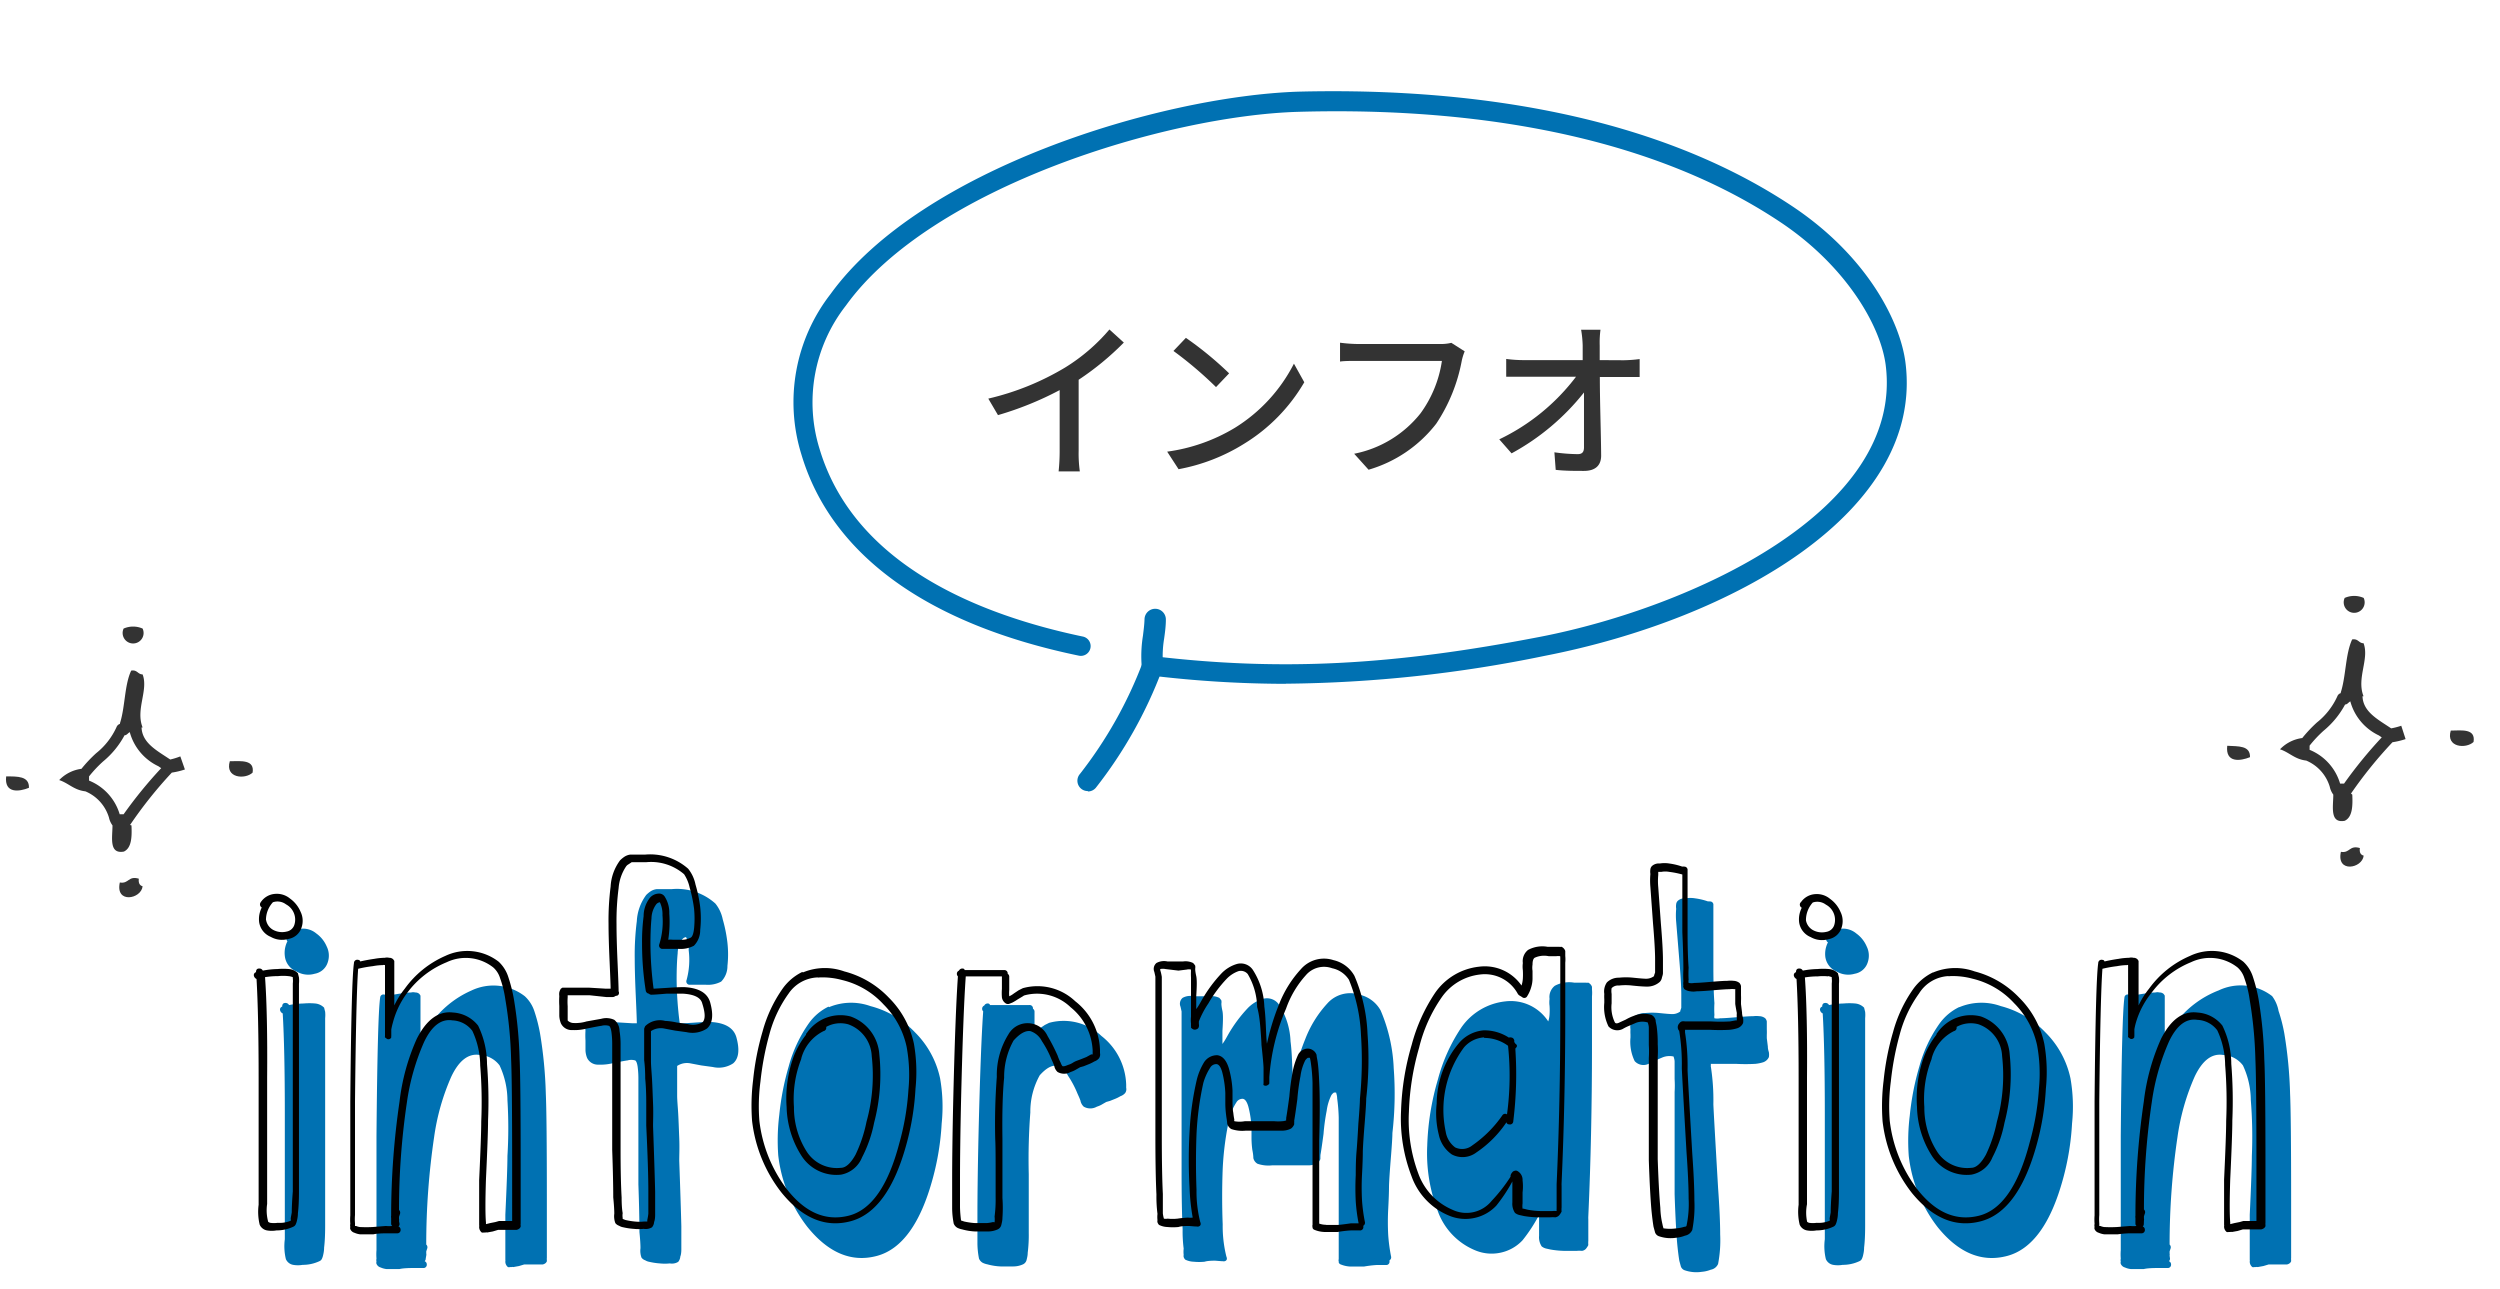 <svg xmlns="http://www.w3.org/2000/svg" viewBox="0 0 190.91 98.4"><defs><style>.cls-1{fill:#0071b2;}.cls-2{fill:#333;}</style></defs><title>bar-アートボード 68</title><g id="コンテンツ"><path class="cls-1" d="M23.19,76.63a4.86,4.86,0,0,1,.88,0,1.09,1.09,0,0,1,.68.32,6171448363267.9,6171448363267.9,0,0,1,.08.32,2.46,2.46,0,0,1,0,.48q0,.52,0,1.48v4.36q0,1.4,0,3.08t0,2.8q0,1.12,0,1.4v.56c0,.32,0,.68,0,1.08s0,.77,0,1.12q0,1-.08,1.64c0,.27-.05.47-.08.6a1.26,1.26,0,0,1-.08.24.36.36,0,0,1-.2.2,3,3,0,0,1-1.28.28,2.1,2.1,0,0,1-.72,0,.75.75,0,0,1-.56-.44,4.21,4.21,0,0,1-.08-1.52q0-.16,0-.44t0-.36q0-.44,0-.68,0-1.84,0-8.16,0-4.84-.16-7.6a.36.36,0,0,1-.2-.24.23.23,0,0,1,.16-.28c0-.19.08-.28.24-.28a.29.29,0,0,1,.28.16A6.66,6.66,0,0,1,23.19,76.63Z"/><path class="cls-1" d="M21.91,71.56a1.43,1.43,0,0,1,1.1-.64,1.57,1.57,0,0,1,1.14.36,2.35,2.35,0,0,1,.8,1,1.57,1.57,0,0,1,.08,1.2,1.27,1.27,0,0,1-1,.88,1.75,1.75,0,0,1-1.36-.16A1.44,1.44,0,0,1,21.75,73a1.94,1.94,0,0,1,.2-1.12A.27.27,0,0,1,21.91,71.56Z"/><path class="cls-1" d="M24,77.2a3.47,3.47,0,0,0-.76,0,6.3,6.3,0,0,0-1,.08q.2,2.8.16,7.68,0,6.32,0,8.16,0,.24,0,.72,0,.08,0,.36c0,.19,0,.32,0,.4A3.3,3.3,0,0,0,22.43,96s.05.05.16.08a2,2,0,0,0,.56,0,2.23,2.23,0,0,0,1-.16.17.17,0,0,0,0-.12q0-.2.08-.52,0-.56.08-1.6c0-.35,0-.72,0-1.12s0-.76,0-1.08v-.56q0-.28,0-1.4t0-2.8q0-1.68,0-3.08V79.23q0-1,0-1.48a1.68,1.68,0,0,0,0-.4v-.08A1.19,1.19,0,0,0,24,77.2Z"/><path class="cls-1" d="M22.31,72.92a1.06,1.06,0,0,0,.56.76,1.44,1.44,0,0,0,1,.12.76.76,0,0,0,.6-.52,1.32,1.32,0,0,0-.64-1.56,1.08,1.08,0,0,0-1-.16A2,2,0,0,0,22.31,72.92Z"/><path class="cls-1" d="M32.51,96.11a.27.27,0,0,1-.08.2.26.26,0,0,1,.16.24.25.25,0,0,1-.28.28l-.72,0q-.76,0-1.08.08-.64,0-1,0a1.51,1.51,0,0,1-.44-.12.48.48,0,0,1-.32-.28.23.23,0,0,1,0-.16.55.55,0,0,1,0-.24,4.05,4.05,0,0,1,0-.64q0-.8,0-2.2,0-2.52,0-6.52.08-9.24.28-10.56a.25.25,0,0,1,.32-.24.16.16,0,0,1,.16.12q.52-.12,1.08-.2a5.1,5.1,0,0,1,.8-.08.65.65,0,0,1,.32,0,.43.43,0,0,1,.32.12l.08.12v3.4a6.41,6.41,0,0,1,.8-1.28A7.53,7.53,0,0,1,36,75.64a3.91,3.91,0,0,1,4.08.44,2.7,2.7,0,0,1,.72,1.12,12.18,12.18,0,0,1,.44,1.72,33.1,33.1,0,0,1,.44,4.6q.08,1.72.08,8.16v4.4a.3.3,0,0,0,0,.12v.12a.45.45,0,0,1-.08.12.5.5,0,0,1-.24.12H40.27l-.24,0-.4.12-.44.08a.16.16,0,0,0-.12,0h-.12a.36.36,0,0,1-.16,0,.53.53,0,0,1-.2-.44.3.3,0,0,0,0-.12v-.12q0-.88,0-3.32.16-3.4.16-4.48A35,35,0,0,0,38.75,84a6.33,6.33,0,0,0-.6-2.64,2,2,0,0,0-1.52-.8q-1.28-.2-2.16,1.64a17.3,17.3,0,0,0-1.32,4.64,55.84,55.84,0,0,0-.6,8.2.28.28,0,0,1,.08.28l-.08.24v.16a.36.36,0,0,1,0,.16Z"/><path class="cls-1" d="M31.23,76.36a4.3,4.3,0,0,0-.76.08,9.43,9.43,0,0,0-1.12.2q-.16,2.16-.24,10.12,0,3.88,0,6.52,0,1.4,0,2.16a3.67,3.67,0,0,0,0,.64v.2h.08a1.19,1.19,0,0,0,.28.08,8.91,8.91,0,0,0,1,0l1-.08a2.09,2.09,0,0,0,.48,0,.23.23,0,0,1-.08-.16v-.44a.35.35,0,0,1,0-.16,60.07,60.07,0,0,1,.64-8.72A16.32,16.32,0,0,1,33.95,82q1.12-2.2,2.76-2a2.63,2.63,0,0,1,1.92,1A6.73,6.73,0,0,1,39.31,84a35.58,35.58,0,0,1,.08,4.32q0,1.12-.16,4.48-.08,2.44,0,3.32v.12l.32-.08.4-.08.28-.08h1V91.67q0-6.4-.08-8.12A31.93,31.93,0,0,0,40.71,79a8.15,8.15,0,0,0-.4-1.62,1.81,1.81,0,0,0-.52-.82,3.39,3.39,0,0,0-3.56-.4,7.06,7.06,0,0,0-3,2.32A6.52,6.52,0,0,0,32,80.75a4.79,4.79,0,0,0-.12.52v.52a.12.12,0,0,0,0,.08.24.24,0,0,1-.32.12l-.16-.12a.11.11,0,0,1,0-.08v-.6q0-1,0-2.44v-2.4S31.28,76.33,31.23,76.36Z"/><path class="cls-1" d="M52.59,72.56a2.15,2.15,0,0,0-.2-1l0,0a.44.44,0,0,0-.28.16,1.88,1.88,0,0,0-.36,1.08q-.08.8-.08,2a27.49,27.49,0,0,0,.24,3.36l1-.06q.84-.06,1.32-.06,1.68.08,2,1.16.4,1.44-.24,2a2,2,0,0,1-1.56.28l-.88-.12-.84-.16a1.36,1.36,0,0,0-1,.2v2.24c0,.4.05.87.08,1.4s.05,1.16.08,1.88,0,1.29,0,1.72q.12,3.36.16,5,0,1.12,0,1.76,0,.36-.08.56a.7.7,0,0,1-.16.4.88.88,0,0,1-.32.12,1,1,0,0,1-.32,0,3.64,3.64,0,0,1-.76,0,5.05,5.05,0,0,1-.8-.12.88.88,0,0,1-.32-.12.59.59,0,0,1-.28-.2,1.36,1.36,0,0,1-.08-.32,1.42,1.42,0,0,1,0-.4q0-.44-.08-1.24,0-1.36-.08-3.64,0-3,0-6.08,0-.12,0-.8t0-1.12a6.85,6.85,0,0,0-.06-1q-.06-.38-.18-.46a1.06,1.06,0,0,0-.6,0q-.08,0-1.08.2a3.8,3.8,0,0,1-1.12.12.91.91,0,0,1-.88-.52,1.78,1.78,0,0,1-.12-.56v-.76a6.19,6.19,0,0,1,0-.76.88.88,0,0,1,0-.28.87.87,0,0,1,.12-.28l.12-.08h2l1.32.08h.36q0-.32-.08-2.1t-.08-2.86a20.64,20.64,0,0,1,.16-2.84,3.67,3.67,0,0,1,.72-2,2.28,2.28,0,0,1,.34-.28,1.09,1.09,0,0,1,.44-.16l.38,0h.76A4.38,4.38,0,0,1,54.63,69a2.79,2.79,0,0,1,.56,1.2A10.92,10.92,0,0,1,55.55,72a8,8,0,0,1,0,1.76,1.68,1.68,0,0,1-.48,1.2,2.15,2.15,0,0,1-1.16.24h-.56l-.48,0h-.24a.26.26,0,0,1-.2-.36A5.83,5.83,0,0,0,52.59,72.56Z"/><path class="cls-1" d="M48.91,78.79a.16.16,0,0,0-.12,0h-.48L47,78.67H45.35v.16a4.87,4.87,0,0,0,0,.68v.72c0,.21,0,.33,0,.36s.2.2.44.2a2.85,2.85,0,0,0,1-.12l1.12-.2a1.45,1.45,0,0,1,1,.08,1.09,1.09,0,0,1,.4.84,6.45,6.45,0,0,1,.08,1.12q0,.48,0,1.16c0,.45,0,.71,0,.76q0,3.16,0,6,0,2.32.08,3.68,0,.76.08,1.2a1.21,1.21,0,0,0,0,.36v.08h0l.2.08a5.25,5.25,0,0,0,.72.12,3.27,3.27,0,0,0,.72,0h.24v-.12a4.39,4.39,0,0,0,.08-.48q0-.6,0-1.72,0-1.68-.16-5,0-.64,0-1.72t-.08-1.88q0-.8-.08-1.4v-2.4a1.57,1.57,0,0,1,.08-.2,1.6,1.6,0,0,1,1.52-.4,5.1,5.1,0,0,1,.88.12l.84.12a1.5,1.5,0,0,0,1.12-.12q.36-.32,0-1.44-.16-.68-1.48-.76l-1.24,0q-.92.08-1.16.08a.27.27,0,0,1-.2-.08.28.28,0,0,1-.24-.24,22.83,22.83,0,0,1-.28-3.6,15.06,15.06,0,0,1,.12-2.08,2.27,2.27,0,0,1,.48-1.4.92.92,0,0,1,.64-.32.51.51,0,0,1,.52.28,2.24,2.24,0,0,1,.32,1.24,8.87,8.87,0,0,1-.08,2,1.67,1.67,0,0,1,.32,0h.56a1.48,1.48,0,0,0,.84-.16q.2-.12.26-.78A7.72,7.72,0,0,0,55,72a10.85,10.85,0,0,0-.34-1.62,3.05,3.05,0,0,0-.42-1,3.85,3.85,0,0,0-2.88-.92h-.64l-.24,0-.24,0-.2.08a.52.52,0,0,0-.2.18,3.45,3.45,0,0,0-.56,1.64,19.4,19.4,0,0,0-.16,2.76q0,1.12.08,2.92t.08,2.2a.26.26,0,0,1,0,.24.2.2,0,0,1-.16.1.36.36,0,0,0-.2.1Z"/><path class="cls-1" d="M63.31,76.91a4.38,4.38,0,0,1,3.16-.08,7.21,7.21,0,0,1,3.4,2,7,7,0,0,1,1.92,3.52,12.46,12.46,0,0,1,.12,3.44,20,20,0,0,1-.68,4.2q-1.4,5.16-4.28,5.92t-5.28-2.2a10.92,10.92,0,0,1-2.24-5.48,15.81,15.81,0,0,1,.08-3.1,20.41,20.41,0,0,1,.72-3.7,10.42,10.42,0,0,1,1.56-3.32,4,4,0,0,1,1.48-1.24Z"/><path class="cls-1" d="M62.23,78.51a9.46,9.46,0,0,0-1.48,3.12,22.06,22.06,0,0,0-.68,3.6,14.45,14.45,0,0,0-.08,3,10.68,10.68,0,0,0,2.12,5.24q2.08,2.64,4.68,2t3.88-5.52a19.49,19.49,0,0,0,.7-4.08,11.89,11.89,0,0,0-.14-3.32,6.49,6.49,0,0,0-1.76-3.22,6.26,6.26,0,0,0-3.16-1.86,5.7,5.7,0,0,0-1.72-.2.36.36,0,0,1-.16,0A2.81,2.81,0,0,0,62.23,78.51Z"/><path class="cls-1" d="M63.63,81.51a3.1,3.1,0,0,1,3.32-1.24,3.31,3.31,0,0,1,2.2,2.92,14.49,14.49,0,0,1-.4,5.2A9.72,9.72,0,0,1,67.83,91a2.15,2.15,0,0,1-1.6,1.32,3.16,3.16,0,0,1-3-1.4,7.21,7.21,0,0,1-1.16-3.76,9.33,9.33,0,0,1,.56-3.92,6.47,6.47,0,0,1,.92-1.6A.23.23,0,0,1,63.63,81.51Z"/><path class="cls-1" d="M63.19,83.47a8.36,8.36,0,0,0-.56,3.68,6.22,6.22,0,0,0,1,3.44,2.73,2.73,0,0,0,2.58,1.2q.56,0,1.12-1a10.6,10.6,0,0,0,.84-2.52,13.19,13.19,0,0,0,.4-5,2.7,2.7,0,0,0-1.8-2.44,2.23,2.23,0,0,0-1.68.2.26.26,0,0,1-.2.32A3.27,3.27,0,0,0,63.19,83.47Z"/><path class="cls-1" d="M79.43,78.51l.36-.24.32-.16a4.19,4.19,0,0,1,4,1A4.91,4.91,0,0,1,86,82.83v.24a.5.5,0,0,1-.08.4.83.83,0,0,1-.36.24,2.69,2.69,0,0,1-.4.2l-.4.16-.28.08-.28.16a1.86,1.86,0,0,1-.44.2,1,1,0,0,1-1,0,.85.85,0,0,1-.24-.4q0-.08-.24-.6a7.55,7.55,0,0,0-.72-1.36,1.51,1.51,0,0,0-.88-.76q-.56-.08-1.28.72a5.72,5.72,0,0,0-.72,2.84,47.1,47.1,0,0,0-.12,4.72q0,.44,0,2.1t0,2.38a10.79,10.79,0,0,1-.08,1.52c0,.21-.05.39-.08.52a.5.5,0,0,1-.28.36,1.78,1.78,0,0,1-.72.16q-.44,0-1,0a4.46,4.46,0,0,1-1-.16,1.41,1.41,0,0,1-.36-.12.65.65,0,0,1-.28-.32,6.31,6.31,0,0,1-.12-1.16q0-.84,0-2.12,0-2.4.08-6,.16-6.76.36-9.6a.27.27,0,0,1-.08-.2.26.26,0,0,1,.16-.24.29.29,0,0,1,.28-.16.16.16,0,0,1,.16.12q.68,0,3,0a.25.25,0,0,1,.28.28v0a.27.27,0,0,1,.12.24c0,.05,0,.19,0,.4v.6a2.51,2.51,0,0,0,0,.48v0A1.76,1.76,0,0,0,79.43,78.51Z"/><path class="cls-1" d="M77.95,96a1.9,1.9,0,0,0,0-.44,9.52,9.52,0,0,0,.08-1.44q0-.72,0-2.36t0-2.12a47.54,47.54,0,0,1,.12-4.76,5.88,5.88,0,0,1,.88-3.2,1.68,1.68,0,0,1,3,.12,14.39,14.39,0,0,1,.76,1.48,3.74,3.74,0,0,0,.24.56.94.94,0,0,0,.12.24q.08.08.44-.08a1.38,1.38,0,0,0,.36-.16,1.53,1.53,0,0,1,.32-.16l.32-.12.4-.16.36-.2.12,0v-.32a4.51,4.51,0,0,0-1.68-3.28,3.69,3.69,0,0,0-3.52-.88.41.41,0,0,0-.16.08l-.4.24a3.86,3.86,0,0,1-.4.24l-.2.08a.34.34,0,0,1-.28,0,.65.65,0,0,1-.32-.48,4,4,0,0,1,0-.64v-.56c0-.24,0-.37,0-.4q-2,0-2.76,0-.2,2.8-.36,9.52-.08,3.64-.08,6,0,1.32,0,2.12a9.6,9.6,0,0,0,.08,1,0,0,0,0,1,0,0l.24.08a5.39,5.39,0,0,0,.84.12q.48,0,.88,0a2.93,2.93,0,0,0,.48-.08Z"/><path class="cls-1" d="M92.79,96.27q-.56,0-.8.08a4.25,4.25,0,0,1-.84,0,1.57,1.57,0,0,1-.64-.16.49.49,0,0,1-.12-.2.36.36,0,0,1,0-.16,2.12,2.12,0,0,1,0-.48,10.39,10.39,0,0,1-.08-1.48q-.08-1.64-.08-4.52V77.24l-.08-.36a.59.59,0,0,1,.16-.68,1.2,1.2,0,0,1,.84-.12l.22,0,.24,0,.18,0,.16,0,.2,0,.2,0a1.31,1.31,0,0,1,.76.12,1.28,1.28,0,0,1,.16.2.75.75,0,0,1,0,.24q0,.2.08.56t0,1.52v1a4.15,4.15,0,0,0,.26-.4l.18-.32a10.64,10.64,0,0,1,1.48-2,2.7,2.7,0,0,1,1.16-.72,1.11,1.11,0,0,1,1.24.44,5.54,5.54,0,0,1,.88,2.8q.08.6.12,1.6t.08,1.24a18.05,18.05,0,0,1,.92-3,8.53,8.53,0,0,1,1.68-2.72,2.33,2.33,0,0,1,2.48-.68,2.46,2.46,0,0,1,1.6,1.2,12.47,12.47,0,0,1,1,4.42,26.19,26.19,0,0,1-.1,4.94q0,.44-.12,1.92t-.14,2.12q0,.64-.06,1.76a18.67,18.67,0,0,0,0,2,13.08,13.08,0,0,0,.22,1.64.26.26,0,0,1-.12.28v.08a.25.25,0,0,1-.28.28l-.68,0a8.31,8.31,0,0,0-1,.12q-.6,0-1,0a2.19,2.19,0,0,1-.76-.16.24.24,0,0,1-.16-.16v-.08a.23.23,0,0,1,0-.16V94.31q0-.44,0-2t0-2.48q0-2.8,0-4.48a13.12,13.12,0,0,0-.12-1.48c0-.19-.05-.33-.08-.44v0l-.16,0a.7.7,0,0,0-.2.2,3.81,3.81,0,0,0-.36,1.2,15.45,15.45,0,0,0-.24,1.76q-.16,1.2-.24,1.64a.12.12,0,0,1,0,.08v.2a.73.73,0,0,1-.24.32,1.48,1.48,0,0,1-.6.16q-.28,0-.68,0l-.72,0-.44,0-.44,0-.56,0a2.59,2.59,0,0,1-1.12-.12.66.66,0,0,1-.32-.44q0-.24-.08-.64a7.47,7.47,0,0,1-.06-.84q0-.6,0-.84a7.87,7.87,0,0,0-.24-1.6q-.16-.56-.42-.6a.54.54,0,0,0-.5.28,4.35,4.35,0,0,0-.52,1.16,23,23,0,0,0-.52,3.92q-.08,2.12,0,4.24a9.6,9.6,0,0,0,.28,2.44q.12.28-.12.36a.35.35,0,0,1-.16,0h-.08Z"/><path class="cls-1" d="M103.27,96.19c.24,0,.53,0,.88,0q.16,0,1-.12l.6,0a13.17,13.17,0,0,1-.22-1.68,19.57,19.57,0,0,1,0-2q0-1.12.06-1.8t.14-2.14q.12-1.46.12-1.9a29.47,29.47,0,0,0,.08-4.86,12.44,12.44,0,0,0-.92-4.22,2,2,0,0,0-1.28-.88,1.82,1.82,0,0,0-2,.52,7.53,7.53,0,0,0-1.52,2.56,16.17,16.17,0,0,0-1.28,5.24v.48l0,0v0a.26.26,0,0,1-.12.12.27.27,0,0,1-.32,0,.16.16,0,0,1,0-.12l0,0V84.23q0-.32-.16-1.8,0-.24-.08-1.26T98,79.55A5.15,5.15,0,0,0,97.27,77a.69.69,0,0,0-.7-.22,2.33,2.33,0,0,0-.9.58,9.85,9.85,0,0,0-1.4,1.88,6.88,6.88,0,0,0-.72,1.36v.2a.45.45,0,0,1,0,.2.25.25,0,0,1-.18.2.3.3,0,0,1-.26,0,.6.6,0,0,1-.16-.12.31.31,0,0,0,0-.12v-.2a2.38,2.38,0,0,1,0-.52q0-.24,0-1.52,0-1,0-1.48a4.45,4.45,0,0,1,0-.52.11.11,0,0,1,0-.08.65.65,0,0,0-.32,0l-.64.08L91,76.63a1,1,0,0,0-.4,0v.08a3.47,3.47,0,0,1,.12.52V89.35q0,2.84.08,4.48c0,.64,0,1.13,0,1.48a2.49,2.49,0,0,0,.08.4v0a.69.69,0,0,0,.28,0,3.6,3.6,0,0,0,.76,0,7.62,7.62,0,0,1,.8-.08,1.5,1.5,0,0,0,.36,0,16.12,16.12,0,0,1-.24-2.28q-.12-2.16,0-4.28a22,22,0,0,1,.56-4,4.77,4.77,0,0,1,.56-1.32,1.18,1.18,0,0,1,1-.52q.6.08.88,1A7.4,7.4,0,0,1,96.15,86q0,.24,0,.82t.06.86a4.39,4.39,0,0,0,.08.52.16.16,0,0,0,0,.12,2.19,2.19,0,0,0,.8,0l.56,0,.48,0,.52,0,.68,0a3.47,3.47,0,0,0,.62,0,1,1,0,0,0,.3-.06.3.3,0,0,1,0-.12v-.08q.08-.44.24-1.64a17.85,17.85,0,0,1,.24-1.8,5.43,5.43,0,0,1,.44-1.4.85.85,0,0,1,.48-.4.69.69,0,0,1,.64.08.68.68,0,0,1,.28.36c0,.13.05.31.08.52q.08.56.12,1.56.08,1.56,0,4.48,0,.92,0,2.48t0,2v1.84A1.65,1.65,0,0,0,103.27,96.19Z"/><path class="cls-1" d="M116.27,94.71a3.19,3.19,0,0,1-1.64.94,3.23,3.23,0,0,1-2-.18,5.1,5.1,0,0,1-2.84-3,12.25,12.25,0,0,1-.8-5,20,20,0,0,1,.82-5.06,13.13,13.13,0,0,1,1.78-3.94,4.7,4.7,0,0,1,3.36-2A3.41,3.41,0,0,1,118.23,78a2.11,2.11,0,0,0,.1-.52,5.27,5.27,0,0,0,0-.66,2.08,2.08,0,0,1,0-.54,1.09,1.09,0,0,1,.4-1,2.29,2.29,0,0,1,1.48-.24h.08l.22,0,.22,0,.36,0a.67.67,0,0,0,.2,0,.6.6,0,0,1,.16.12.51.51,0,0,1,.12.2v.2a2.77,2.77,0,0,1,0,.52q0,.52,0,1.44,0,.6,0,1.46t0,.9q0,6.8-.28,13a2.15,2.15,0,0,0,0,.24c0,.11,0,.25,0,.44s0,.35,0,.48q0,.44,0,.72a1.71,1.71,0,0,0,0,.32,1.43,1.43,0,0,1-.18.28.5.5,0,0,1-.3.16,2.55,2.55,0,0,0-.4,0l-1,0a7.13,7.13,0,0,1-1-.1l-.36-.08a.87.87,0,0,1-.32-.16,1.26,1.26,0,0,1-.2-.8q0-.2,0-.92,0-.44,0-.68A12.16,12.16,0,0,1,116.27,94.71Z"/><path class="cls-1" d="M115,77.08a4.12,4.12,0,0,0-2.92,1.76,11.49,11.49,0,0,0-1.74,3.78,19.86,19.86,0,0,0-.78,4.9,11.73,11.73,0,0,0,.72,4.72,4.75,4.75,0,0,0,2.6,2.76,2.48,2.48,0,0,0,3-.68,12.25,12.25,0,0,0,1.44-1.84v0a0,0,0,0,0,0,0v-.08a.51.51,0,0,1,.12-.24.26.26,0,0,1,.16-.12.27.27,0,0,1,.24,0,.77.77,0,0,1,.4.72,3.84,3.84,0,0,1,0,.92c0,.45,0,.73,0,.84a1.4,1.4,0,0,0,0,.4h.08l.32.08a6,6,0,0,0,.94.1l.94,0a1.67,1.67,0,0,1,.32,0h0v0a1.24,1.24,0,0,1,0-.2q0-.24,0-.64c0-.11,0-.25,0-.44s0-.35,0-.48,0-.23,0-.28q.28-6.16.28-13s0-.33,0-.9,0-1.06,0-1.46q0-.92,0-1.44v-.44a.11.11,0,0,1,0-.08,1.05,1.05,0,0,0-.32,0l-.24,0-.2,0h-.12a1.72,1.72,0,0,0-1.08.12.64.64,0,0,0-.16.52,1.56,1.56,0,0,0,0,.48q0,.36,0,.62a2.37,2.37,0,0,1-.1.62,2.56,2.56,0,0,1-.3.68.25.25,0,0,1-.4.08l-.08-.08-.08-.08A2.86,2.86,0,0,0,115,77.08Z"/><path class="cls-1" d="M117.35,81.87q.24,0,.32.24a.31.31,0,0,0,0,.12l.08.12c.16.11.17.23,0,.36a.11.11,0,0,1,0,.08,29,29,0,0,1-.16,5.48.25.25,0,0,1-.32.24.19.19,0,0,1-.2-.16,8.38,8.38,0,0,1-2.36,2.28,1.75,1.75,0,0,1-1.88.16,2.44,2.44,0,0,1-1-1.52,6.73,6.73,0,0,1-.16-2.36,7.28,7.28,0,0,1,1.68-4.6,2.78,2.78,0,0,1,1.92-1,3.45,3.45,0,0,1,1.92.56A.16.16,0,0,1,117.35,81.87Z"/><path class="cls-1" d="M115.35,81.91a2.2,2.2,0,0,0-1.52.76,8,8,0,0,0-1.4,6.44,1.86,1.86,0,0,0,.72,1.2,1.24,1.24,0,0,0,1.32-.16,9.06,9.06,0,0,0,2.28-2.28.25.25,0,0,1,.36-.08,21.84,21.84,0,0,0,.08-5.24A3.08,3.08,0,0,0,115.35,81.91Z"/><path class="cls-1" d="M126.95,80.75l-.56.24a3.74,3.74,0,0,0-.48.24.9.9,0,0,1-1.08-.2,3.38,3.38,0,0,1-.32-1.8V79a3.31,3.31,0,0,1,0-.4,1.21,1.21,0,0,1,.2-.88,1.28,1.28,0,0,1,.92-.36,5.38,5.38,0,0,1,1.08,0q.76.08,1,.08a1,1,0,0,0,.6-.2v0c0-.08.05-.17.08-.28v-1q0-.88-.16-2.76L128,70.4a5.67,5.67,0,0,1,0-1,1.21,1.21,0,0,1,0-.36.41.41,0,0,1,.16-.28.78.78,0,0,1,.56-.16,2.23,2.23,0,0,1,.72,0,5,5,0,0,1,1,.24.17.17,0,0,1,.12,0,.25.25,0,0,1,.28.28V73.8q0,1.76.08,2.8a7.9,7.9,0,0,0,0,.92.55.55,0,0,0,0,.24h0a1.21,1.21,0,0,0,.44,0q.32,0,1.24-.08t1.28-.08a2.15,2.15,0,0,1,.48,0,.76.76,0,0,1,.44.16.51.51,0,0,1,.12.24v.6a4.29,4.29,0,0,1,0,.44v.24l.08.64c0,.19.05.33.08.44a1.21,1.21,0,0,1,0,.36.73.73,0,0,1-.44.4,2.91,2.91,0,0,1-.6.12,13.55,13.55,0,0,1-1.48,0l-.72,0-.76,0h-.44a.36.36,0,0,1,0,.16,16.79,16.79,0,0,1,.2,2.92q0,.24.36,6.4.16,2.24.16,3.56a9.58,9.58,0,0,1-.16,2.24.75.75,0,0,1-.56.44,2.34,2.34,0,0,1-.68.16,2.73,2.73,0,0,1-1.32-.12.48.48,0,0,1-.28-.28l-.12-.44q-.08-.48-.16-1.28-.12-1.4-.2-3.8v-7q0-.4,0-.8a8.06,8.06,0,0,0,0-1q0-.84,0-1.32c0-.16-.05-.29-.08-.4a0,0,0,0,1,0,0A1.41,1.41,0,0,0,126.95,80.75Z"/><path class="cls-1" d="M134.47,78.2a1.38,1.38,0,0,0-.4,0q-.32,0-1.24.08t-1.28.08a1.38,1.38,0,0,1-.48,0,1,1,0,0,1-.44-.16.44.44,0,0,1-.08-.16.17.17,0,0,1,0-.12,1.05,1.05,0,0,1,0-.32,8,8,0,0,1,0-.92q0-1-.08-2.84V69.44a6.71,6.71,0,0,0-1-.2,1.61,1.61,0,0,0-.6,0h-.24v.24a5.14,5.14,0,0,0,0,.92l.2,2.76q.16,1.92.16,2.8v1c0,.13-.05.25-.08.36a.61.61,0,0,1-.16.32,1.44,1.44,0,0,1-1,.36q-.36,0-1.12-.08a4.28,4.28,0,0,0-1,0,.68.68,0,0,0-.56.2,1.35,1.35,0,0,0,0,.44c0,.08,0,.21,0,.38s0,.29,0,.34a2.63,2.63,0,0,0,.24,1.44c.05.11.19.12.4,0l.44-.2a3.71,3.71,0,0,1,.6-.28,2,2,0,0,1,1.36-.08.63.63,0,0,1,.32.4c0,.13.05.29.08.48a9.31,9.31,0,0,1,.08,1.36,8.65,8.65,0,0,1,0,1c0,.25,0,.51,0,.78v7q.08,2.36.2,3.72a6.15,6.15,0,0,0,.16,1.24,2.78,2.78,0,0,0,.08.32l0,0a3.38,3.38,0,0,0,1,0,2.92,2.92,0,0,0,.6-.12c.11,0,.16-.05.16-.08a8,8,0,0,0,.16-2.08q0-1.28-.16-3.52-.36-6.2-.36-6.44a15.78,15.78,0,0,0-.2-2.84v0a.47.47,0,0,1-.08-.12.42.42,0,0,1,.08-.44.39.39,0,0,1,.2-.16.55.55,0,0,1,.24,0h.52l.78,0,.7,0a12.75,12.75,0,0,0,1.44,0l.44-.08.08,0s0-.09,0-.18a2.76,2.76,0,0,1,0-.38q-.12-.64-.12-.72V79c0-.21,0-.35,0-.4V78.2Z"/><path class="cls-1" d="M140.79,76.63a4.86,4.86,0,0,1,.88,0,1.09,1.09,0,0,1,.68.32,280919,280919,0,0,0,.08.32,2.46,2.46,0,0,1,0,.48q0,.52,0,1.48v4.36q0,1.4,0,3.08t0,2.8q0,1.12,0,1.4v.56c0,.32,0,.68,0,1.08s0,.77,0,1.12q0,1-.08,1.64c0,.27-.05.47-.08.6a1.26,1.26,0,0,1-.08.24.36.36,0,0,1-.2.2,3,3,0,0,1-1.28.28,2.1,2.1,0,0,1-.72,0,.75.75,0,0,1-.56-.44,4.21,4.21,0,0,1-.08-1.52q0-.16,0-.44t0-.36q0-.44,0-.68,0-1.84,0-8.16,0-4.84-.16-7.6a.36.36,0,0,1-.2-.24.23.23,0,0,1,.16-.28c0-.19.08-.28.24-.28a.29.29,0,0,1,.28.16A6.66,6.66,0,0,1,140.79,76.63Z"/><path class="cls-1" d="M139.51,71.56a1.43,1.43,0,0,1,1.1-.64,1.57,1.57,0,0,1,1.14.36,2.35,2.35,0,0,1,.8,1,1.57,1.57,0,0,1,.08,1.2,1.27,1.27,0,0,1-1,.88,1.75,1.75,0,0,1-1.36-.16,1.44,1.44,0,0,1-.88-1.12,1.94,1.94,0,0,1,.2-1.12A.27.27,0,0,1,139.51,71.56Z"/><path class="cls-1" d="M141.59,77.2a3.47,3.47,0,0,0-.76,0,6.3,6.3,0,0,0-1,.08q.2,2.8.16,7.68,0,6.32,0,8.16,0,.24,0,.72,0,.08,0,.36c0,.19,0,.32,0,.4A3.3,3.3,0,0,0,140,96s.05.05.16.08a2,2,0,0,0,.56,0,2.23,2.23,0,0,0,1-.16.17.17,0,0,0,0-.12q0-.2.08-.52,0-.56.08-1.6c0-.35,0-.72,0-1.12s0-.76,0-1.08v-.56q0-.28,0-1.4t0-2.8q0-1.68,0-3.08V79.23q0-1,0-1.48a1.68,1.68,0,0,0,0-.4v-.08A1.19,1.19,0,0,0,141.59,77.2Z"/><path class="cls-1" d="M139.91,72.92a1.06,1.06,0,0,0,.56.76,1.44,1.44,0,0,0,1,.12.76.76,0,0,0,.6-.52,1.32,1.32,0,0,0-.64-1.56,1.08,1.08,0,0,0-1-.16A2,2,0,0,0,139.91,72.92Z"/><path class="cls-1" d="M149.63,76.91a4.38,4.38,0,0,1,3.16-.08,7.21,7.21,0,0,1,3.4,2,7,7,0,0,1,1.92,3.52,12.46,12.46,0,0,1,.12,3.44,20,20,0,0,1-.68,4.2q-1.4,5.16-4.28,5.92T148,93.75a10.92,10.92,0,0,1-2.24-5.48,15.81,15.81,0,0,1,.08-3.1,20.41,20.41,0,0,1,.72-3.7,10.42,10.42,0,0,1,1.56-3.32,4,4,0,0,1,1.48-1.24Z"/><path class="cls-1" d="M148.55,78.51a9.46,9.46,0,0,0-1.48,3.12,22.06,22.06,0,0,0-.68,3.6,14.45,14.45,0,0,0-.08,3,10.68,10.68,0,0,0,2.12,5.24q2.08,2.64,4.68,2T157,89.87a19.49,19.49,0,0,0,.7-4.08,11.89,11.89,0,0,0-.14-3.32,6.49,6.49,0,0,0-1.76-3.22,6.26,6.26,0,0,0-3.16-1.86,5.7,5.7,0,0,0-1.72-.2.36.36,0,0,1-.16,0A2.81,2.81,0,0,0,148.55,78.51Z"/><path class="cls-1" d="M149.95,81.51a3.1,3.1,0,0,1,3.32-1.24,3.31,3.31,0,0,1,2.2,2.92,14.49,14.49,0,0,1-.4,5.2,9.72,9.72,0,0,1-.92,2.64,2.15,2.15,0,0,1-1.6,1.32,3.16,3.16,0,0,1-3-1.4,7.21,7.21,0,0,1-1.16-3.76,9.33,9.33,0,0,1,.56-3.92,6.47,6.47,0,0,1,.92-1.6A.23.23,0,0,1,149.95,81.51Z"/><path class="cls-1" d="M149.51,83.47a8.36,8.36,0,0,0-.56,3.68,6.22,6.22,0,0,0,1,3.44,2.73,2.73,0,0,0,2.58,1.2q.56,0,1.12-1a10.6,10.6,0,0,0,.84-2.52,13.19,13.19,0,0,0,.4-5,2.7,2.7,0,0,0-1.8-2.44,2.23,2.23,0,0,0-1.68.2.26.26,0,0,1-.2.32A3.27,3.27,0,0,0,149.51,83.47Z"/><path class="cls-1" d="M165.71,96.11a.27.27,0,0,1-.08.2.26.26,0,0,1,.16.24.25.25,0,0,1-.28.28l-.72,0q-.76,0-1.08.08-.64,0-1,0a1.51,1.51,0,0,1-.44-.12.48.48,0,0,1-.32-.28.23.23,0,0,1,0-.16.55.55,0,0,1,0-.24,4.05,4.05,0,0,1,0-.64q0-.8,0-2.2,0-2.52,0-6.52.08-9.24.28-10.56a.25.25,0,0,1,.32-.24.16.16,0,0,1,.16.12q.52-.12,1.08-.2a5.1,5.1,0,0,1,.8-.08.65.65,0,0,1,.32,0,.43.43,0,0,1,.32.12l.08.12v3.4a6.41,6.41,0,0,1,.8-1.28,7.53,7.53,0,0,1,3.32-2.52,3.91,3.91,0,0,1,4.08.44A2.7,2.7,0,0,1,174,77.2a12.18,12.18,0,0,1,.44,1.72,33.1,33.1,0,0,1,.44,4.6q.08,1.72.08,8.16v4.4a.3.3,0,0,0,0,.12v.12a.45.45,0,0,1-.08.12.5.5,0,0,1-.24.12h-1.16l-.24,0-.4.12-.44.08a.16.16,0,0,0-.12,0h-.12a.36.36,0,0,1-.16,0,.53.53,0,0,1-.2-.44.3.3,0,0,0,0-.12v-.12q0-.88,0-3.32.16-3.4.16-4.48a35,35,0,0,0-.08-4.28,6.33,6.33,0,0,0-.6-2.64,2,2,0,0,0-1.52-.8q-1.28-.2-2.16,1.64a17.3,17.3,0,0,0-1.32,4.64,55.84,55.84,0,0,0-.6,8.2.28.28,0,0,1,.08.28l-.08.24v.16a.36.36,0,0,1,0,.16Z"/><path class="cls-1" d="M164.43,76.36a4.3,4.3,0,0,0-.76.08,9.43,9.43,0,0,0-1.12.2q-.16,2.16-.24,10.12,0,3.88,0,6.52,0,1.4,0,2.16a3.67,3.67,0,0,0,0,.64v.2h.08a1.19,1.19,0,0,0,.28.08,8.91,8.91,0,0,0,1,0l1-.08a2.09,2.09,0,0,0,.48,0,.23.23,0,0,1-.08-.16v-.44a.35.35,0,0,1,0-.16,60.07,60.07,0,0,1,.64-8.72,16.32,16.32,0,0,1,1.32-4.8q1.12-2.2,2.76-2a2.63,2.63,0,0,1,1.92,1,6.73,6.73,0,0,1,.68,2.92,35.58,35.58,0,0,1,.08,4.32q0,1.12-.16,4.48-.08,2.44,0,3.32v.12l.32-.08.4-.08.28-.08h1V91.67q0-6.4-.08-8.12a31.93,31.93,0,0,0-.44-4.56,8.15,8.15,0,0,0-.4-1.62,1.81,1.81,0,0,0-.52-.82,3.39,3.39,0,0,0-3.56-.4,7.06,7.06,0,0,0-3,2.32,6.52,6.52,0,0,0-1.2,2.28,4.79,4.79,0,0,0-.12.52v.52a.12.12,0,0,0,0,.08.24.24,0,0,1-.32.12l-.16-.12a.11.11,0,0,1,0-.08v-.6q0-1,0-2.44v-2.4S164.48,76.33,164.43,76.36Z"/><path d="M21.19,74a4.86,4.86,0,0,1,.88,0,1.09,1.09,0,0,1,.68.32,6171448363257.54,6171448363257.54,0,0,0,.08.32,2.42,2.42,0,0,1,0,.48q0,.52,0,1.48v4.36q0,1.4,0,3.08t0,2.8q0,1.12,0,1.4v.56c0,.32,0,.68,0,1.08s0,.77,0,1.12q0,1-.08,1.64c0,.27-.05.47-.08.6a1.27,1.27,0,0,1-.08.24.36.36,0,0,1-.2.2,3,3,0,0,1-1.28.28,2.1,2.1,0,0,1-.72,0,.75.75,0,0,1-.56-.44,4.2,4.2,0,0,1-.08-1.52c0-.11,0-.25,0-.44s0-.31,0-.36q0-.44,0-.68,0-1.84,0-8.16,0-4.84-.16-7.6a.36.36,0,0,1-.2-.24.23.23,0,0,1,.16-.28c0-.19.08-.28.24-.28a.29.29,0,0,1,.28.16A6.66,6.66,0,0,1,21.19,74ZM19.91,68.9a1.43,1.43,0,0,1,1.1-.64,1.57,1.57,0,0,1,1.14.36,2.35,2.35,0,0,1,.8,1,1.57,1.57,0,0,1,.08,1.2,1.27,1.27,0,0,1-1,.88,1.75,1.75,0,0,1-1.36-.16,1.44,1.44,0,0,1-.88-1.12,1.94,1.94,0,0,1,.2-1.12A.27.27,0,0,1,19.91,68.9ZM22,74.54a3.47,3.47,0,0,0-.76,0,6.3,6.3,0,0,0-1,.08q.2,2.8.16,7.68,0,6.32,0,8.16,0,.24,0,.72c0,.05,0,.17,0,.36s0,.32,0,.4a3.32,3.32,0,0,0,.08,1.36s.05.05.16.08a2,2,0,0,0,.56,0,2.23,2.23,0,0,0,1-.16.17.17,0,0,0,0-.12c0-.13.05-.31.08-.52q0-.56.08-1.6c0-.35,0-.72,0-1.12s0-.76,0-1.08v-.56q0-.28,0-1.4t0-2.8q0-1.68,0-3.08V76.58q0-1,0-1.48a1.71,1.71,0,0,0,0-.4v-.08A1.19,1.19,0,0,0,22,74.54Zm-1.68-4.28a1.07,1.07,0,0,0,.56.76,1.44,1.44,0,0,0,1,.12.76.76,0,0,0,.6-.52,1.32,1.32,0,0,0-.64-1.56,1.08,1.08,0,0,0-1-.16A2,2,0,0,0,20.31,70.26Z"/><path d="M30.51,93.46a.27.27,0,0,1-.08.2.26.26,0,0,1,.16.24.25.25,0,0,1-.28.28l-.72,0q-.76,0-1.08.08-.64,0-1,0a1.51,1.51,0,0,1-.44-.12.49.49,0,0,1-.32-.28.23.23,0,0,1,0-.16.56.56,0,0,1,0-.24,4.11,4.11,0,0,1,0-.64q0-.8,0-2.2,0-2.52,0-6.52.08-9.24.28-10.56a.25.25,0,0,1,.32-.24.16.16,0,0,1,.16.12q.52-.12,1.08-.2a5.11,5.11,0,0,1,.8-.08.65.65,0,0,1,.32,0,.43.43,0,0,1,.32.12l.08.12v3.4a6.46,6.46,0,0,1,.8-1.28A7.53,7.53,0,0,1,34,73a3.91,3.91,0,0,1,4.08.44,2.71,2.71,0,0,1,.72,1.12,12.12,12.12,0,0,1,.44,1.72,33,33,0,0,1,.44,4.6q.08,1.72.08,8.16v4.4a.29.29,0,0,0,0,.12v.12a.48.48,0,0,1-.08.12.5.5,0,0,1-.24.12H38.27l-.24,0-.4.12-.44.08a.16.16,0,0,0-.12,0h-.12a.36.36,0,0,1-.16,0,.54.54,0,0,1-.2-.44.29.29,0,0,0,0-.12v-.12q0-.88,0-3.32.16-3.4.16-4.48a34.93,34.93,0,0,0-.08-4.28,6.34,6.34,0,0,0-.6-2.64,2,2,0,0,0-1.52-.8q-1.28-.2-2.16,1.64a17.3,17.3,0,0,0-1.32,4.64,55.84,55.84,0,0,0-.6,8.2.28.28,0,0,1,.08.28l-.08.24v.16a.36.36,0,0,1,0,.16ZM29.23,73.7a4.3,4.3,0,0,0-.76.08,9.44,9.44,0,0,0-1.12.2q-.16,2.16-.24,10.12,0,3.88,0,6.52,0,1.4,0,2.16a3.68,3.68,0,0,0,0,.64v.2h.08a1.21,1.21,0,0,0,.28.08,8.92,8.92,0,0,0,1,0l1-.08a2.09,2.09,0,0,0,.48,0,.23.23,0,0,1-.08-.16V93a.36.36,0,0,1,0-.16,60.14,60.14,0,0,1,.64-8.72,16.32,16.32,0,0,1,1.32-4.8q1.12-2.2,2.76-2a2.63,2.63,0,0,1,1.92,1,6.73,6.73,0,0,1,.68,2.92,35.68,35.68,0,0,1,.08,4.32q0,1.12-.16,4.48-.08,2.44,0,3.32v.12l.32-.08.4-.08.28-.08h1V89q0-6.4-.08-8.12a31.94,31.94,0,0,0-.44-4.56,8.14,8.14,0,0,0-.4-1.62,1.8,1.8,0,0,0-.52-.82,3.39,3.39,0,0,0-3.56-.4,7.06,7.06,0,0,0-3,2.32A6.52,6.52,0,0,0,30,78.1a5,5,0,0,0-.12.52v.52a.12.12,0,0,0,0,.08.24.24,0,0,1-.32.12l-.16-.12a.11.11,0,0,1,0-.08v-.6q0-1,0-2.44V73.7S29.28,73.67,29.23,73.7ZM39.35,93.34h0Z"/><path d="M50.59,69.9a2.13,2.13,0,0,0-.2-1l0,0a.44.44,0,0,0-.28.16,1.88,1.88,0,0,0-.36,1.08q-.08.8-.08,2a27.48,27.48,0,0,0,.24,3.36l1-.06q.84-.06,1.32-.06,1.68.08,2,1.16.4,1.44-.24,2a2,2,0,0,1-1.56.28l-.88-.12-.84-.16a1.36,1.36,0,0,0-1,.2V81c0,.4.05.87.08,1.4s.05,1.16.08,1.88,0,1.29,0,1.72q.12,3.36.16,5,0,1.12,0,1.76,0,.36-.08.56a.69.69,0,0,1-.16.4.88.88,0,0,1-.32.12,1,1,0,0,1-.32,0,3.64,3.64,0,0,1-.76,0,5,5,0,0,1-.8-.12.88.88,0,0,1-.32-.12.59.59,0,0,1-.28-.2,1.39,1.39,0,0,1-.08-.32,1.42,1.42,0,0,1,0-.4q0-.44-.08-1.24,0-1.36-.08-3.64,0-3,0-6.08c0-.08,0-.35,0-.8s0-.83,0-1.12a6.83,6.83,0,0,0-.06-1q-.06-.38-.18-.46a1.06,1.06,0,0,0-.6,0q-.08,0-1.08.2a3.81,3.81,0,0,1-1.12.12.91.91,0,0,1-.88-.52,1.81,1.81,0,0,1-.12-.56v-.76a6.28,6.28,0,0,1,0-.76.9.9,0,0,1,0-.28.89.89,0,0,1,.12-.28l.12-.08h2l1.32.08h.36q0-.32-.08-2.1t-.08-2.86a20.56,20.56,0,0,1,.16-2.84,3.67,3.67,0,0,1,.72-2,2.23,2.23,0,0,1,.34-.28,1.09,1.09,0,0,1,.44-.16l.38,0h.76a4.38,4.38,0,0,1,3.28,1.08,2.8,2.8,0,0,1,.56,1.2,10.87,10.87,0,0,1,.36,1.72,8,8,0,0,1,0,1.76,1.68,1.68,0,0,1-.48,1.2,2.15,2.15,0,0,1-1.16.24h-.56l-.48,0h-.24a.26.26,0,0,1-.2-.36A5.83,5.83,0,0,0,50.59,69.9Zm-3.68,6.24a.16.16,0,0,0-.12,0h-.48L45,76H43.35v.16a4.8,4.8,0,0,0,0,.68v.72c0,.21,0,.33,0,.36s.2.2.44.2a2.86,2.86,0,0,0,1-.12l1.12-.2a1.45,1.45,0,0,1,1,.08,1.09,1.09,0,0,1,.4.84,6.4,6.4,0,0,1,.08,1.12q0,.48,0,1.16c0,.45,0,.71,0,.76q0,3.16,0,6,0,2.32.08,3.68,0,.76.08,1.2a1.19,1.19,0,0,0,0,.36v.08h0l.2.08a5.27,5.27,0,0,0,.72.12,3.27,3.27,0,0,0,.72,0h.24v-.12a4.41,4.41,0,0,0,.08-.48q0-.6,0-1.72,0-1.68-.16-5,0-.64,0-1.72t-.08-1.88q0-.8-.08-1.4v-2.4a1.44,1.44,0,0,1,.08-.2,1.6,1.6,0,0,1,1.52-.4,5.11,5.11,0,0,1,.88.12l.84.12a1.5,1.5,0,0,0,1.12-.12q.36-.32,0-1.44-.16-.68-1.48-.76l-1.24,0q-.92.08-1.16.08a.27.27,0,0,1-.2-.08.28.28,0,0,1-.24-.24,22.77,22.77,0,0,1-.28-3.6,15.06,15.06,0,0,1,.12-2.08,2.27,2.27,0,0,1,.48-1.4.92.92,0,0,1,.64-.32.51.51,0,0,1,.52.28,2.24,2.24,0,0,1,.32,1.24,8.87,8.87,0,0,1-.08,2,1.66,1.66,0,0,1,.32,0h.56a1.48,1.48,0,0,0,.84-.16q.2-.12.26-.78A7.73,7.73,0,0,0,53,69.38a10.85,10.85,0,0,0-.34-1.62,3,3,0,0,0-.42-1,3.85,3.85,0,0,0-2.88-.92h-.64l-.24,0-.24,0L48,66a.53.53,0,0,0-.2.18,3.46,3.46,0,0,0-.56,1.64,19.47,19.47,0,0,0-.16,2.76q0,1.12.08,2.92t.08,2.2a.26.26,0,0,1,0,.24.2.2,0,0,1-.16.1.36.36,0,0,0-.2.1Z"/><path d="M61.31,74.26a4.38,4.38,0,0,1,3.16-.08,7.2,7.2,0,0,1,3.4,2,7,7,0,0,1,1.92,3.52,12.46,12.46,0,0,1,.12,3.44,20,20,0,0,1-.68,4.2q-1.4,5.16-4.28,5.92t-5.28-2.2a10.92,10.92,0,0,1-2.24-5.48,15.77,15.77,0,0,1,.08-3.1,20.37,20.37,0,0,1,.72-3.7,10.42,10.42,0,0,1,1.56-3.32,4,4,0,0,1,1.48-1.24Zm-1.08,1.6A9.48,9.48,0,0,0,58.75,79a22.06,22.06,0,0,0-.68,3.6,14.42,14.42,0,0,0-.08,3,10.68,10.68,0,0,0,2.12,5.24q2.08,2.64,4.68,2t3.88-5.52a19.46,19.46,0,0,0,.7-4.08,11.88,11.88,0,0,0-.14-3.32,6.49,6.49,0,0,0-1.76-3.22,6.26,6.26,0,0,0-3.16-1.86,5.7,5.7,0,0,0-1.72-.2.36.36,0,0,1-.16,0A2.81,2.81,0,0,0,60.23,75.86Zm1.4,3a3.1,3.1,0,0,1,3.32-1.24,3.31,3.31,0,0,1,2.2,2.92,14.48,14.48,0,0,1-.4,5.2,9.75,9.75,0,0,1-.92,2.64,2.15,2.15,0,0,1-1.6,1.32,3.16,3.16,0,0,1-3-1.4,7.21,7.21,0,0,1-1.16-3.76,9.33,9.33,0,0,1,.56-3.92,6.47,6.47,0,0,1,.92-1.6A.23.23,0,0,1,61.63,78.86Zm-.44,2a8.36,8.36,0,0,0-.56,3.68,6.23,6.23,0,0,0,1,3.44,2.73,2.73,0,0,0,2.58,1.2q.56,0,1.12-1a10.58,10.58,0,0,0,.84-2.52,13.19,13.19,0,0,0,.4-5,2.7,2.7,0,0,0-1.8-2.44,2.23,2.23,0,0,0-1.68.2.26.26,0,0,1-.2.32A3.27,3.27,0,0,0,61.19,80.82Z"/><path d="M77.43,75.86l.36-.24.32-.16a4.19,4.19,0,0,1,4,1A4.91,4.91,0,0,1,84,80.18v.24a.5.5,0,0,1-.08.4.82.82,0,0,1-.36.24,2.7,2.7,0,0,1-.4.2l-.4.16-.28.08-.28.16a1.87,1.87,0,0,1-.44.2,1,1,0,0,1-1,0,.85.85,0,0,1-.24-.4q0-.08-.24-.6a7.55,7.55,0,0,0-.72-1.36,1.51,1.51,0,0,0-.88-.76q-.56-.08-1.28.72a5.71,5.71,0,0,0-.72,2.84Q76.51,84,76.55,87q0,.44,0,2.1t0,2.38A10.7,10.7,0,0,1,76.55,93c0,.21-.05.39-.08.52a.5.5,0,0,1-.28.36,1.78,1.78,0,0,1-.72.16q-.44,0-1,0a4.46,4.46,0,0,1-1-.16,1.4,1.4,0,0,1-.36-.12.65.65,0,0,1-.28-.32,6.4,6.4,0,0,1-.12-1.16q0-.84,0-2.12,0-2.4.08-6,.16-6.76.36-9.6a.27.27,0,0,1-.08-.2.26.26,0,0,1,.16-.24.29.29,0,0,1,.28-.16.16.16,0,0,1,.16.12q.68,0,3,0a.25.25,0,0,1,.28.28v0a.27.27,0,0,1,.12.24c0,.05,0,.19,0,.4v.6a2.51,2.51,0,0,0,0,.48v0A1.76,1.76,0,0,0,77.43,75.86ZM75.95,93.34a1.92,1.92,0,0,0,0-.44,9.58,9.58,0,0,0,.08-1.44q0-.72,0-2.36T76,87a47.25,47.25,0,0,1,.12-4.76A5.87,5.87,0,0,1,77,79a1.68,1.68,0,0,1,3,.12,14.41,14.41,0,0,1,.76,1.48,3.76,3.76,0,0,0,.24.56.9.9,0,0,0,.12.24q.08.08.44-.08a1.39,1.39,0,0,0,.36-.16,1.54,1.54,0,0,1,.32-.16l.32-.12.4-.16.36-.2.12,0v-.32a4.51,4.51,0,0,0-1.68-3.28A3.69,3.69,0,0,0,78.27,76a.41.41,0,0,0-.16.08l-.4.24a3.86,3.86,0,0,1-.4.24l-.2.08a.33.33,0,0,1-.28,0,.65.65,0,0,1-.32-.48,4.1,4.1,0,0,1,0-.64v-.56c0-.24,0-.37,0-.4q-2,0-2.76,0-.2,2.8-.36,9.52-.08,3.64-.08,6,0,1.32,0,2.12a9.31,9.31,0,0,0,.08,1,0,0,0,0,1,0,0l.24.08a5.4,5.4,0,0,0,.84.12q.48,0,.88,0a2.94,2.94,0,0,0,.48-.08Z"/><path d="M90.79,93.62q-.56,0-.8.08a4.25,4.25,0,0,1-.84,0,1.57,1.57,0,0,1-.64-.16.49.49,0,0,1-.12-.2.36.36,0,0,1,0-.16,2.15,2.15,0,0,1,0-.48,10.47,10.47,0,0,1-.08-1.48q-.08-1.64-.08-4.52V74.58l-.08-.36a.59.59,0,0,1,.16-.68,1.2,1.2,0,0,1,.84-.12l.22,0,.24,0,.18,0,.16,0,.2,0,.2,0a1.31,1.31,0,0,1,.76.12,1.28,1.28,0,0,1,.16.2.76.76,0,0,1,0,.24q0,.2.08.56t0,1.52v1a4.25,4.25,0,0,0,.26-.4l.18-.32a10.66,10.66,0,0,1,1.48-2,2.7,2.7,0,0,1,1.16-.72,1.11,1.11,0,0,1,1.24.44,5.54,5.54,0,0,1,.88,2.8q.08.6.12,1.6t.08,1.24a18.05,18.05,0,0,1,.92-3A8.53,8.53,0,0,1,99.35,74a2.33,2.33,0,0,1,2.48-.68,2.46,2.46,0,0,1,1.6,1.2,12.48,12.48,0,0,1,1,4.42,26.15,26.15,0,0,1-.1,4.94q0,.44-.12,1.92t-.14,2.12q0,.64-.06,1.76a18.68,18.68,0,0,0,0,2,13,13,0,0,0,.22,1.64.26.26,0,0,1-.12.28v.08a.25.25,0,0,1-.28.28l-.68,0a8.31,8.31,0,0,0-1,.12c-.4,0-.72,0-1,0a2.19,2.19,0,0,1-.76-.16.24.24,0,0,1-.16-.16V93.7a.23.23,0,0,1,0-.16V91.66q0-.44,0-2t0-2.48q0-2.8,0-4.48a12.89,12.89,0,0,0-.12-1.48,4.35,4.35,0,0,0-.08-.44v0l-.16,0a.7.7,0,0,0-.2.2,3.8,3.8,0,0,0-.36,1.2,15.37,15.37,0,0,0-.24,1.76q-.16,1.2-.24,1.64a.12.12,0,0,1,0,.08v.2a.73.73,0,0,1-.24.32,1.47,1.47,0,0,1-.6.16q-.28,0-.68,0l-.72,0-.44,0-.44,0-.56,0a2.59,2.59,0,0,1-1.12-.12.66.66,0,0,1-.32-.44c0-.16-.05-.37-.08-.64a7.35,7.35,0,0,1-.06-.84q0-.6,0-.84a7.83,7.83,0,0,0-.24-1.6q-.16-.56-.42-.6a.54.54,0,0,0-.5.28,4.37,4.37,0,0,0-.52,1.16,23,23,0,0,0-.52,3.92q-.08,2.12,0,4.24a9.61,9.61,0,0,0,.28,2.44q.12.28-.12.36a.34.34,0,0,1-.16,0h-.08Zm10.48-.08c.24,0,.53,0,.88,0q.16,0,1-.12l.6,0a13.17,13.17,0,0,1-.22-1.68,19.29,19.29,0,0,1,0-2q0-1.12.06-1.8t.14-2.14q.12-1.46.12-1.9a29.41,29.41,0,0,0,.08-4.86,12.42,12.42,0,0,0-.92-4.22,2,2,0,0,0-1.28-.88,1.82,1.82,0,0,0-2,.52,7.53,7.53,0,0,0-1.52,2.56,16.16,16.16,0,0,0-1.28,5.24v.48l0,0v0a.26.26,0,0,1-.12.12.27.27,0,0,1-.32,0,.16.16,0,0,1,0-.12l0,0V81.58q0-.32-.16-1.8,0-.24-.08-1.26T96,76.9a5.14,5.14,0,0,0-.72-2.52.69.69,0,0,0-.7-.22,2.33,2.33,0,0,0-.9.58,9.83,9.83,0,0,0-1.4,1.88A6.9,6.9,0,0,0,91.55,78v.2a.45.45,0,0,1,0,.2.25.25,0,0,1-.18.2.3.3,0,0,1-.26,0,.61.61,0,0,1-.16-.12.3.3,0,0,0,0-.12v-.2a2.41,2.41,0,0,1,0-.52q0-.24,0-1.52,0-1,0-1.48a4.45,4.45,0,0,1,0-.52.11.11,0,0,1,0-.08.65.65,0,0,0-.32,0l-.64.08L89,74a1,1,0,0,0-.4,0v.08a3.47,3.47,0,0,1,.12.52V86.7q0,2.84.08,4.48c0,.64,0,1.13,0,1.48a2.43,2.43,0,0,0,.08.4v0a.69.69,0,0,0,.28,0,3.6,3.6,0,0,0,.76,0,7.65,7.65,0,0,1,.8-.08,1.5,1.5,0,0,0,.36,0,16.18,16.18,0,0,1-.24-2.28q-.12-2.16,0-4.28a22,22,0,0,1,.56-4,4.77,4.77,0,0,1,.56-1.32,1.18,1.18,0,0,1,1-.52q.6.08.88,1a7.4,7.4,0,0,1,.28,1.72q0,.24,0,.82t.06.86a4.6,4.6,0,0,0,.08.52.17.17,0,0,0,0,.12,2.2,2.2,0,0,0,.8,0l.56,0,.48,0,.52,0,.68,0a3.46,3.46,0,0,0,.62,0,1,1,0,0,0,.3-.06.29.29,0,0,1,0-.12v-.08q.08-.44.24-1.64a17.67,17.67,0,0,1,.24-1.8,5.43,5.43,0,0,1,.44-1.4.86.86,0,0,1,.48-.4.69.69,0,0,1,.64.08.68.68,0,0,1,.28.36c0,.13.05.31.08.52q.08.56.12,1.56.08,1.56,0,4.48,0,.92,0,2.48t0,2v1.84A1.64,1.64,0,0,0,101.27,93.53Z"/><path d="M114.27,92.06a3.19,3.19,0,0,1-1.64.94,3.23,3.23,0,0,1-2-.18,5.1,5.1,0,0,1-2.84-3,12.27,12.27,0,0,1-.8-5,20,20,0,0,1,.82-5.06,13.13,13.13,0,0,1,1.78-3.94,4.7,4.7,0,0,1,3.36-2,3.41,3.41,0,0,1,3.24,1.44,2.16,2.16,0,0,0,.1-.52,5.27,5.27,0,0,0,0-.66,2.07,2.07,0,0,1,0-.54,1.09,1.09,0,0,1,.4-1,2.29,2.29,0,0,1,1.48-.24h.08l.22,0,.22,0,.36,0a.67.67,0,0,0,.2,0,.61.61,0,0,1,.16.12.52.52,0,0,1,.12.2V73a2.77,2.77,0,0,1,0,.52q0,.52,0,1.44,0,.6,0,1.46c0,.57,0,.87,0,.9q0,6.8-.28,13a2.25,2.25,0,0,0,0,.24c0,.11,0,.25,0,.44s0,.35,0,.48q0,.44,0,.72a1.67,1.67,0,0,0,0,.32,1.43,1.43,0,0,1-.18.28.5.5,0,0,1-.3.16,2.55,2.55,0,0,0-.4,0l-1,0a7.14,7.14,0,0,1-1-.1l-.36-.08a.87.87,0,0,1-.32-.16,1.25,1.25,0,0,1-.2-.8q0-.2,0-.92,0-.44,0-.68A12.15,12.15,0,0,1,114.27,92.06ZM113,74.42a4.12,4.12,0,0,0-2.92,1.76A11.49,11.49,0,0,0,108.37,80a19.84,19.84,0,0,0-.78,4.9,11.72,11.72,0,0,0,.72,4.72,4.75,4.75,0,0,0,2.6,2.76,2.48,2.48,0,0,0,3-.68,12.26,12.26,0,0,0,1.44-1.84v0a0,0,0,0,0,0,0v-.08a.51.51,0,0,1,.12-.24.26.26,0,0,1,.16-.12.27.27,0,0,1,.24,0,.77.77,0,0,1,.4.72,3.84,3.84,0,0,1,0,.92c0,.45,0,.73,0,.84a1.38,1.38,0,0,0,0,.4h.08l.32.08a6,6,0,0,0,.94.1l.94,0a1.66,1.66,0,0,1,.32,0h0v0a1.24,1.24,0,0,1,0-.2c0-.16,0-.37,0-.64,0-.11,0-.25,0-.44s0-.35,0-.48,0-.23,0-.28q.28-6.16.28-13s0-.33,0-.9,0-1.06,0-1.46q0-.92,0-1.44V73.1a.11.11,0,0,1,0-.08,1.05,1.05,0,0,0-.32,0l-.24,0-.2,0h-.12a1.72,1.72,0,0,0-1.08.12c-.11.08-.16.25-.16.52a1.55,1.55,0,0,0,0,.48q0,.36,0,.62a2.35,2.35,0,0,1-.1.62,2.54,2.54,0,0,1-.3.68.25.25,0,0,1-.4.08L116,76l-.08-.08A2.86,2.86,0,0,0,113,74.42Zm2.32,4.8c.16,0,.27.05.32.24a.32.32,0,0,0,0,.12l.08.12q.24.16,0,.36a.11.11,0,0,1,0,.08,28.88,28.88,0,0,1-.16,5.48.25.25,0,0,1-.32.24.19.19,0,0,1-.2-.16A8.39,8.39,0,0,1,112.75,88a1.75,1.75,0,0,1-1.88.16,2.44,2.44,0,0,1-1-1.52,6.73,6.73,0,0,1-.16-2.36,7.29,7.29,0,0,1,1.68-4.6,2.78,2.78,0,0,1,1.92-1,3.45,3.45,0,0,1,1.92.56A.16.16,0,0,1,115.35,79.22Zm-2,0a2.2,2.2,0,0,0-1.52.76,8,8,0,0,0-1.4,6.44,1.86,1.86,0,0,0,.72,1.2,1.24,1.24,0,0,0,1.32-.16,9.06,9.06,0,0,0,2.28-2.28.25.25,0,0,1,.36-.08,21.84,21.84,0,0,0,.08-5.24A3.08,3.08,0,0,0,113.35,79.26Z"/><path d="M124.95,78.1l-.56.24a3.76,3.76,0,0,0-.48.24.91.91,0,0,1-1.08-.2,3.39,3.39,0,0,1-.32-1.8V76.3a3.31,3.31,0,0,1,0-.4,1.21,1.21,0,0,1,.2-.88,1.28,1.28,0,0,1,.92-.36,5.39,5.39,0,0,1,1.08,0q.76.08,1,.08a1,1,0,0,0,.6-.2v0c0-.08.05-.17.08-.28v-1q0-.88-.16-2.76l-.2-2.76a5.67,5.67,0,0,1,0-1,1.23,1.23,0,0,1,0-.36.42.42,0,0,1,.16-.28.78.78,0,0,1,.56-.16,2.23,2.23,0,0,1,.72,0,5,5,0,0,1,1,.24.17.17,0,0,1,.12,0,.25.25,0,0,1,.28.28v4.64q0,1.76.08,2.8a7.79,7.79,0,0,0,0,.92.55.55,0,0,0,0,.24h0a1.21,1.21,0,0,0,.44,0q.32,0,1.24-.08t1.28-.08a2.16,2.16,0,0,1,.48,0,.76.76,0,0,1,.44.16.5.5,0,0,1,.12.24V76a4.33,4.33,0,0,1,0,.44v.24l.08.64c0,.19.05.33.08.44a1.23,1.23,0,0,1,0,.36.73.73,0,0,1-.44.4,2.9,2.9,0,0,1-.6.12,13.54,13.54,0,0,1-1.48,0l-.72,0-.76,0h-.44a.36.36,0,0,1,0,.16,16.73,16.73,0,0,1,.2,2.92q0,.24.36,6.4.16,2.24.16,3.56a9.55,9.55,0,0,1-.16,2.24.75.75,0,0,1-.56.44,2.34,2.34,0,0,1-.68.16,2.74,2.74,0,0,1-1.32-.12.48.48,0,0,1-.28-.28l-.12-.44q-.08-.48-.16-1.28-.12-1.4-.2-3.8v-7q0-.4,0-.8a8.07,8.07,0,0,0,0-1q0-.84,0-1.32c0-.16-.05-.29-.08-.4a0,0,0,0,1,0,0A1.41,1.41,0,0,0,124.95,78.1Zm7.52-2.56a1.38,1.38,0,0,0-.4,0q-.32,0-1.24.08t-1.28.08a1.37,1.37,0,0,1-.48,0,1,1,0,0,1-.44-.16.46.46,0,0,1-.08-.16.17.17,0,0,1,0-.12,1.05,1.05,0,0,1,0-.32,8,8,0,0,1,0-.92q0-1-.08-2.84V66.78a6.71,6.71,0,0,0-1-.2,1.62,1.62,0,0,0-.6,0h-.24v.24a5,5,0,0,0,0,.92l.2,2.76q.16,1.92.16,2.8v1c0,.13-.05.25-.08.36a.61.61,0,0,1-.16.32,1.44,1.44,0,0,1-1,.36q-.36,0-1.12-.08a4.28,4.28,0,0,0-1,0,.68.68,0,0,0-.56.2,1.33,1.33,0,0,0,0,.44c0,.08,0,.21,0,.38s0,.29,0,.34a2.64,2.64,0,0,0,.24,1.44c.05.11.19.12.4,0l.44-.2a3.69,3.69,0,0,1,.6-.28,2,2,0,0,1,1.36-.08.63.63,0,0,1,.32.4c0,.13.05.29.08.48a9.38,9.38,0,0,1,.08,1.36,8.52,8.52,0,0,1,0,1c0,.25,0,.51,0,.78v7q.08,2.36.2,3.72a6.18,6.18,0,0,0,.16,1.24,3,3,0,0,0,.08.32l0,0a3.39,3.39,0,0,0,1,0,2.91,2.91,0,0,0,.6-.12c.11,0,.16-.05.16-.08a8,8,0,0,0,.16-2.08q0-1.28-.16-3.52-.36-6.2-.36-6.44a15.84,15.84,0,0,0-.2-2.84v0a.45.45,0,0,1-.08-.12.42.42,0,0,1,.08-.44.39.39,0,0,1,.2-.16.55.55,0,0,1,.24,0h.52l.78,0,.7,0a12.74,12.74,0,0,0,1.44,0l.44-.08.08,0s0-.09,0-.18a2.77,2.77,0,0,1,0-.38q-.12-.64-.12-.72v-.28c0-.21,0-.35,0-.4v-.44Z"/><path d="M138.79,74a4.86,4.86,0,0,1,.88,0,1.09,1.09,0,0,1,.68.32,280919,280919,0,0,1,.08.32,2.42,2.42,0,0,1,0,.48q0,.52,0,1.48v4.36q0,1.4,0,3.08t0,2.8q0,1.12,0,1.4v.56c0,.32,0,.68,0,1.08s0,.77,0,1.12q0,1-.08,1.64c0,.27-.05.47-.08.6a1.27,1.27,0,0,1-.08.24.36.36,0,0,1-.2.2,3,3,0,0,1-1.28.28,2.1,2.1,0,0,1-.72,0,.75.75,0,0,1-.56-.44,4.2,4.2,0,0,1-.08-1.52c0-.11,0-.25,0-.44s0-.31,0-.36q0-.44,0-.68,0-1.84,0-8.16,0-4.84-.16-7.6a.36.36,0,0,1-.2-.24.23.23,0,0,1,.16-.28c0-.19.08-.28.24-.28a.29.29,0,0,1,.28.16A6.66,6.66,0,0,1,138.79,74Zm-1.28-5.08a1.43,1.43,0,0,1,1.1-.64,1.57,1.57,0,0,1,1.14.36,2.35,2.35,0,0,1,.8,1,1.57,1.57,0,0,1,.08,1.2,1.27,1.27,0,0,1-1,.88,1.75,1.75,0,0,1-1.36-.16,1.44,1.44,0,0,1-.88-1.12,1.94,1.94,0,0,1,.2-1.12A.27.27,0,0,1,137.51,68.9Zm2.08,5.64a3.47,3.47,0,0,0-.76,0,6.3,6.3,0,0,0-1,.08q.2,2.8.16,7.68,0,6.32,0,8.16,0,.24,0,.72c0,.05,0,.17,0,.36s0,.32,0,.4A3.32,3.32,0,0,0,138,93.3s.05.05.16.08a2,2,0,0,0,.56,0,2.23,2.23,0,0,0,1-.16.17.17,0,0,0,0-.12c0-.13.05-.31.08-.52q0-.56.08-1.6c0-.35,0-.72,0-1.12s0-.76,0-1.08v-.56q0-.28,0-1.4t0-2.8q0-1.68,0-3.08V76.58q0-1,0-1.48a1.71,1.71,0,0,0,0-.4v-.08A1.19,1.19,0,0,0,139.59,74.54Zm-1.68-4.28a1.07,1.07,0,0,0,.56.76,1.44,1.44,0,0,0,1,.12.76.76,0,0,0,.6-.52,1.32,1.32,0,0,0-.64-1.56,1.08,1.08,0,0,0-1-.16A2,2,0,0,0,137.91,70.26Z"/><path d="M147.63,74.26a4.38,4.38,0,0,1,3.16-.08,7.2,7.2,0,0,1,3.4,2,7,7,0,0,1,1.92,3.52,12.46,12.46,0,0,1,.12,3.44,20,20,0,0,1-.68,4.2q-1.4,5.16-4.28,5.92T146,91.1a10.92,10.92,0,0,1-2.24-5.48,15.77,15.77,0,0,1,.08-3.1,20.37,20.37,0,0,1,.72-3.7,10.42,10.42,0,0,1,1.56-3.32,4,4,0,0,1,1.48-1.24Zm-1.08,1.6A9.48,9.48,0,0,0,145.07,79a22.06,22.06,0,0,0-.68,3.6,14.42,14.42,0,0,0-.08,3,10.68,10.68,0,0,0,2.12,5.24q2.08,2.64,4.68,2T155,87.22a19.46,19.46,0,0,0,.7-4.08,11.88,11.88,0,0,0-.14-3.32,6.49,6.49,0,0,0-1.76-3.22,6.26,6.26,0,0,0-3.16-1.86,5.7,5.7,0,0,0-1.72-.2.36.36,0,0,1-.16,0A2.81,2.81,0,0,0,146.55,75.86Zm1.4,3a3.1,3.1,0,0,1,3.32-1.24,3.31,3.31,0,0,1,2.2,2.92,14.48,14.48,0,0,1-.4,5.2,9.75,9.75,0,0,1-.92,2.64,2.15,2.15,0,0,1-1.6,1.32,3.16,3.16,0,0,1-3-1.4,7.21,7.21,0,0,1-1.16-3.76,9.33,9.33,0,0,1,.56-3.92,6.47,6.47,0,0,1,.92-1.6A.23.23,0,0,1,147.95,78.86Zm-.44,2a8.36,8.36,0,0,0-.56,3.68,6.23,6.23,0,0,0,1,3.44,2.73,2.73,0,0,0,2.58,1.2q.56,0,1.12-1a10.58,10.58,0,0,0,.84-2.52,13.19,13.19,0,0,0,.4-5,2.7,2.7,0,0,0-1.8-2.44,2.23,2.23,0,0,0-1.68.2.26.26,0,0,1-.2.32A3.27,3.27,0,0,0,147.51,80.82Z"/><path d="M163.71,93.46a.27.27,0,0,1-.08.2.26.26,0,0,1,.16.24.25.25,0,0,1-.28.28l-.72,0c-.51,0-.87.05-1.08.08q-.64,0-1,0a1.51,1.51,0,0,1-.44-.12.48.48,0,0,1-.32-.28.23.23,0,0,1,0-.16.54.54,0,0,1,0-.24,4,4,0,0,1,0-.64q0-.8,0-2.2,0-2.52,0-6.52.08-9.24.28-10.56a.25.25,0,0,1,.32-.24.16.16,0,0,1,.16.12q.52-.12,1.08-.2a5.09,5.09,0,0,1,.8-.08.64.64,0,0,1,.32,0,.43.43,0,0,1,.32.12l.08.12v3.4a6.37,6.37,0,0,1,.8-1.28A7.52,7.52,0,0,1,167.23,73a3.9,3.9,0,0,1,4.08.44,2.7,2.7,0,0,1,.72,1.12,12.24,12.24,0,0,1,.44,1.72,33.19,33.19,0,0,1,.44,4.6Q173,82.58,173,89v4.4a.31.31,0,0,0,0,.12v.12a.43.43,0,0,1-.08.12.5.5,0,0,1-.24.12h-1.16l-.24,0-.4.12-.44.08a.16.16,0,0,0-.12,0h-.12a.36.36,0,0,1-.16,0,.53.53,0,0,1-.2-.44.31.31,0,0,0,0-.12v-.12q0-.88,0-3.32.16-3.4.16-4.48a35.13,35.13,0,0,0-.08-4.28,6.33,6.33,0,0,0-.6-2.64,2,2,0,0,0-1.52-.8q-1.28-.2-2.16,1.64a17.3,17.3,0,0,0-1.32,4.64,55.84,55.84,0,0,0-.6,8.2.28.28,0,0,1,.08.28l-.08.24v.16a.36.36,0,0,1,0,.16ZM162.43,73.7a4.31,4.31,0,0,0-.76.08,9.42,9.42,0,0,0-1.12.2q-.16,2.16-.24,10.12,0,3.88,0,6.52,0,1.4,0,2.16a3.66,3.66,0,0,0,0,.64v.2h.08a1.18,1.18,0,0,0,.28.08,8.9,8.9,0,0,0,1,0l1-.08a2.1,2.1,0,0,0,.48,0,.23.23,0,0,1-.08-.16V93a.35.35,0,0,1,0-.16,60,60,0,0,1,.64-8.72,16.32,16.32,0,0,1,1.32-4.8q1.12-2.2,2.76-2a2.63,2.63,0,0,1,1.92,1,6.72,6.72,0,0,1,.68,2.92,35.48,35.48,0,0,1,.08,4.32q0,1.12-.16,4.48-.08,2.44,0,3.32v.12l.32-.08.4-.08.28-.08h1V89q0-6.4-.08-8.12a31.91,31.91,0,0,0-.44-4.56,8.15,8.15,0,0,0-.4-1.62,1.81,1.81,0,0,0-.52-.82,3.39,3.39,0,0,0-3.56-.4,7.06,7.06,0,0,0-3,2.32,6.52,6.52,0,0,0-1.2,2.28,4.57,4.57,0,0,0-.12.52v.52a.12.12,0,0,0,0,.08.24.24,0,0,1-.32.12l-.16-.12a.11.11,0,0,1,0-.08v-.6q0-1,0-2.44V73.7S162.48,73.67,162.43,73.7Zm10.12,19.64h0Z"/><path class="cls-2" d="M82.37,34.42A9.85,9.85,0,0,0,82.46,36H80.84a15,15,0,0,0,.08-1.53V29.79a24.86,24.86,0,0,1-4.71,1.91l-.74-1.26a20.38,20.38,0,0,0,5.86-2.37,14.22,14.22,0,0,0,3.39-2.91l1.1,1A21.48,21.48,0,0,1,82.37,29Z"/><path class="cls-2" d="M94.3,32.67a12.37,12.37,0,0,0,4.51-4.9l.79,1.42A13.4,13.4,0,0,1,95,33.89a14.32,14.32,0,0,1-5,1.94l-.87-1.34A13.5,13.5,0,0,0,94.3,32.67Zm-.44-4.16-1,1.05a29.5,29.5,0,0,0-3.25-2.76l.95-1A26.41,26.41,0,0,1,93.86,28.51Z"/><path class="cls-2" d="M111.85,26.83a4,4,0,0,0-.23.75,12.89,12.89,0,0,1-1.94,4.77,10.1,10.1,0,0,1-5.17,3.52l-1.1-1.22a8.58,8.58,0,0,0,5.07-3.09,9,9,0,0,0,1.63-4h-6.38c-.56,0-1.08,0-1.4.05V26.17a11.52,11.52,0,0,0,1.4.1H110a3.35,3.35,0,0,0,.83-.09Z"/><path class="cls-2" d="M124,27.51a10.46,10.46,0,0,0,1.21-.09v1.37l-1.14,0h-1.9c0,1.92.09,4.33.1,6,0,.75-.44,1.17-1.31,1.17-.72,0-1.47,0-2.16-.08l-.1-1.34a13.42,13.42,0,0,0,1.78.14c.35,0,.48-.17.48-.52,0-1,0-2.61,0-4.19a18,18,0,0,1-5.53,4.65l-.94-1.07a16,16,0,0,0,5.86-4.78h-4q-.68,0-1.33,0V27.41a10.07,10.07,0,0,0,1.3.09h4.54c0-.43,0-.81,0-1.12a8.32,8.32,0,0,0-.12-1.2h1.48a7.36,7.36,0,0,0-.06,1.2v1.12Z"/></g><g id="コンテンツ-2" data-name="コンテンツ"><path class="cls-2" d="M10.89,48a1.8,1.8,0,0,0-1.45,0A.8.8,0,1,0,10.89,48Z"/><path class="cls-2" d="M17.55,58.13c-.39,1.3,1.17,1.41,1.74.87C19.45,58,18.43,58.12,17.55,58.13Z"/><path class="cls-2" d="M.47,59.29c-.15,1.33,1,1.17,1.74.87C2.24,59.26,1.34,59.29.47,59.29Z"/><path class="cls-2" d="M10.6,67.1c-.82-.24-.75.41-1.45.29-.36,1.64,1.64,1.27,1.74.29C10.67,67.62,10.56,67.44,10.6,67.1Z"/><path class="cls-2" d="M13.77,57.76A5.19,5.19,0,0,1,13,58l-.38-.25c-.91-.59-1.77-1.16-1.81-2.2l.08,0c-.55-1.38.46-2.85,0-4.05-.37,0-.4-.37-.87-.29C9.5,52.3,9.56,54,9.16,55.23l0,.05a.4.4,0,0,0-.26.24,5.38,5.38,0,0,1-1.56,2,10.47,10.47,0,0,0-1.12,1.19,2.86,2.86,0,0,0-1.7.86c.71.23,1.12.76,2,.86a3.15,3.15,0,0,1,1.8,2v0a1.55,1.55,0,0,0,.27.6c0,.92-.29,2.21.87,2,.59-.28.62-1.11.58-2L9.93,63l0,0A32.8,32.8,0,0,1,13.12,59a6,6,0,0,0,1-.24ZM9.44,62.18h-.3A4,4,0,0,0,6.8,59.61l0,0v-.32a9.26,9.26,0,0,1,1.07-1.14,6.67,6.67,0,0,0,1.64-2c.17,0,.26-.17.4-.24a4.05,4.05,0,0,0,2.18,2.6l.22.15A33.93,33.93,0,0,0,9.44,62.18Z"/><path class="cls-2" d="M180.5,45.66a1.8,1.8,0,0,0-1.45,0A.8.8,0,1,0,180.5,45.66Z"/><path class="cls-2" d="M187.15,55.79c-.39,1.3,1.17,1.41,1.74.87C189.06,55.62,188,55.78,187.15,55.79Z"/><path class="cls-2" d="M170.08,56.95c-.15,1.33,1,1.17,1.74.87C171.84,56.92,170.94,57,170.08,56.95Z"/><path class="cls-2" d="M180.21,64.76c-.82-.24-.75.41-1.45.29-.36,1.64,1.64,1.27,1.74.29C180.27,65.28,180.16,65.1,180.21,64.76Z"/><path class="cls-2" d="M183.37,55.42a5.19,5.19,0,0,1-.77.2l-.38-.25c-.91-.59-1.77-1.16-1.81-2.2l.08,0c-.55-1.38.46-2.85,0-4.05-.37,0-.4-.37-.87-.29-.52,1.12-.47,2.82-.87,4.05l0,.05a.4.4,0,0,0-.26.24,5.38,5.38,0,0,1-1.56,2,10.47,10.47,0,0,0-1.12,1.19,2.86,2.86,0,0,0-1.7.86c.71.23,1.12.76,2,.86a3.15,3.15,0,0,1,1.8,2v0a1.55,1.55,0,0,0,.27.6c0,.92-.29,2.21.87,2,.59-.28.62-1.11.58-2l-.1-.08,0,0a32.8,32.8,0,0,1,3.17-3.92,6,6,0,0,0,1-.24ZM179,59.84h-.3a4,4,0,0,0-2.33-2.58l0,0v-.32a9.26,9.26,0,0,1,1.07-1.14,6.67,6.67,0,0,0,1.64-2c.17,0,.26-.17.4-.24a4.05,4.05,0,0,0,2.18,2.6l.22.15A33.93,33.93,0,0,0,179,59.84Z"/><path class="cls-1" d="M83.07,60.41a.79.79,0,0,1-.6-1.31,32.44,32.44,0,0,0,4.81-8.56.79.79,0,0,1,1.46.62,33.77,33.77,0,0,1-5.06,9,.79.79,0,0,1-.6.28Z"/><path class="cls-1" d="M88,51.66a.81.81,0,0,1-.81-.72,9.76,9.76,0,0,1,.09-2.39c.05-.42.11-.85.12-1.27a.81.81,0,1,1,1.63.05c0,.48-.07,1-.13,1.42a8.41,8.41,0,0,0-.09,2,.81.81,0,0,1-.71.9Z"/><path class="cls-1" d="M98.17,52.22a86.63,86.63,0,0,1-10.26-.63.74.74,0,1,1,.18-1.48c9.69,1.15,18.25.71,29.57-1.49S145.41,39.06,144,27.89c-.38-3-3-7.5-7.87-10.81-11.29-7.63-26.33-8.85-37-8.54-10,.29-28,5.73-34.53,14.79a12,12,0,0,0-2,11C65.3,43.25,75,47,82.69,48.61a.74.74,0,0,1-.3,1.46c-11.58-2.4-18.91-7.71-21.19-15.36a13.46,13.46,0,0,1,2.22-12.25C70.34,12.89,88.6,7.36,99.12,7,110,6.72,125.34,8,137,15.84c5.66,3.82,8.12,8.78,8.51,11.86,1.44,11.41-13.26,19.6-27.53,22.38a101.63,101.63,0,0,1-19.77,2.13Z"/></g></svg>